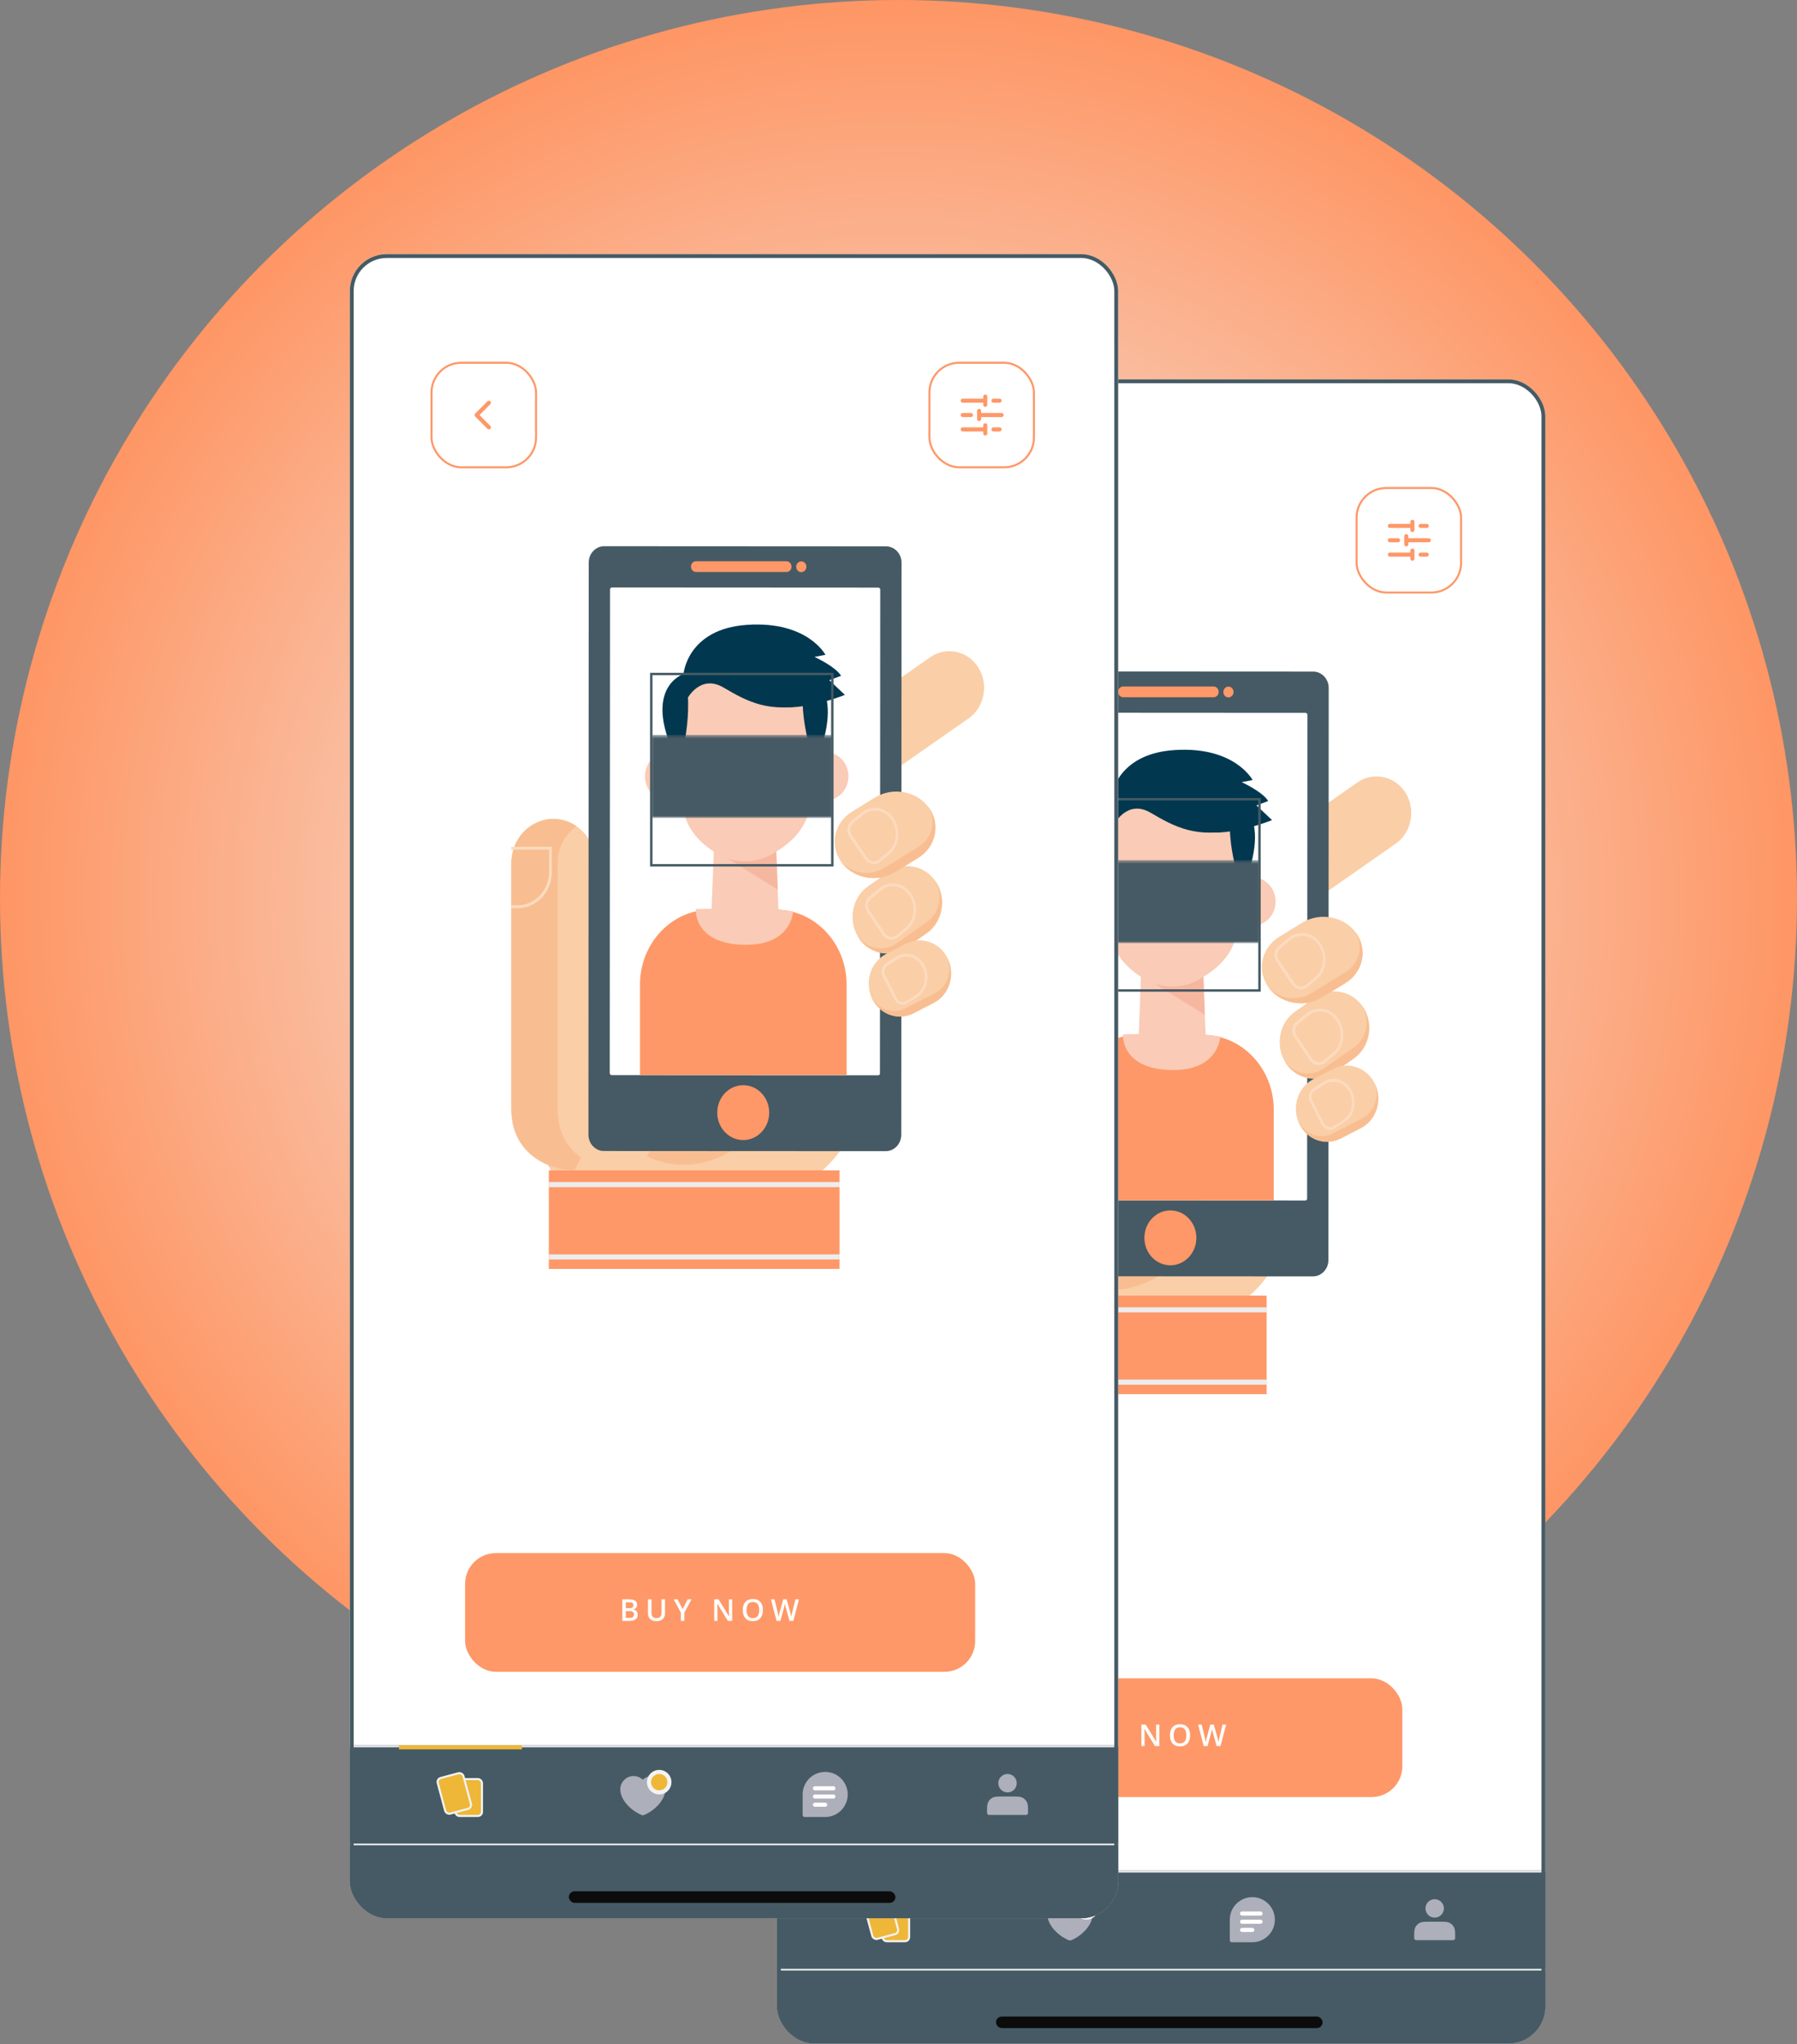 <svg width="488" height="555" viewBox="0 0 488 555" fill="none" xmlns="http://www.w3.org/2000/svg">
<rect x="0" y="0" width="488" height="555" fill="#808080" stroke="none"/>
<circle cx="244" cy="244" r="244" fill="url(#paint0_radial_6_1478)"/>
<g clip-path="url(#clip0_6_1478)">
<rect x="211" y="103" width="208.654" height="451.803" rx="10.017" fill="white"/>
<path d="M211 507.849H419.653V534.556H211V507.849Z" fill="#455A64"/>
<rect x="211" y="507.849" width="208.653" height="0.556" fill="#E8E6EA"/>
<path d="M389.607 520.09C390.682 520.09 391.554 519.218 391.554 518.142C391.554 517.067 390.682 516.195 389.607 516.195C388.531 516.195 387.659 517.067 387.659 518.142C387.659 519.218 388.531 520.09 389.607 520.09Z" fill="#ADAFBB" stroke="#ADAFBB" stroke-width="1.113" stroke-linecap="round" stroke-linejoin="round"/>
<path d="M384.599 525.876V526.21H394.614V525.876C394.614 524.63 394.614 524.006 394.372 523.53C394.159 523.112 393.818 522.771 393.399 522.558C392.923 522.315 392.3 522.315 391.053 522.315H388.16C386.914 522.315 386.29 522.315 385.814 522.558C385.396 522.771 385.055 523.112 384.842 523.53C384.599 524.006 384.599 524.63 384.599 525.876Z" fill="#ADAFBB" stroke="#ADAFBB" stroke-width="1.113" stroke-linecap="round" stroke-linejoin="round"/>
<path d="M345.651 521.203C345.651 524.275 343.16 526.767 340.087 526.767C338.425 526.767 334.522 526.767 334.522 526.767C334.522 526.767 334.522 522.614 334.522 521.203C334.522 518.13 337.014 515.638 340.087 515.638C343.16 515.638 345.651 518.13 345.651 521.203Z" fill="#ADAFBB" stroke="#ADAFBB" stroke-width="1.113" stroke-linecap="round" stroke-linejoin="round"/>
<path d="M337.305 519.533H342.312H337.305Z" fill="#C4C4C4"/>
<path d="M337.305 519.533H342.312" stroke="white" stroke-width="1.113" stroke-linecap="round" stroke-linejoin="round"/>
<path d="M337.305 521.759H342.312H337.305Z" fill="#C4C4C4"/>
<path d="M337.305 521.759H342.312" stroke="white" stroke-width="1.113" stroke-linecap="round" stroke-linejoin="round"/>
<path d="M337.305 523.984H340.087H337.305Z" fill="#C4C4C4"/>
<path d="M337.305 523.984H340.087" stroke="white" stroke-width="1.113" stroke-linecap="round" stroke-linejoin="round"/>
<path d="M288.062 516.751C286.372 516.751 285.002 518.121 285.002 519.811C285.002 522.872 288.619 525.654 290.566 526.301C292.514 525.654 296.13 522.872 296.13 519.811C296.13 518.121 294.76 516.751 293.07 516.751C292.035 516.751 291.12 517.265 290.566 518.051C290.012 517.265 289.097 516.751 288.062 516.751Z" fill="#ADAFBB" stroke="#ADAFBB" stroke-width="1.113" stroke-linecap="round" stroke-linejoin="round"/>
<circle cx="295.018" cy="517.864" r="2.782" fill="#EEB738" stroke="#F3F3F3" stroke-width="1.113"/>
<g clip-path="url(#clip1_6_1478)">
<rect x="239.654" y="517.028" width="7.233" height="10.015" rx="1.113" fill="#EEB738" stroke="#F3F3F3" stroke-width="0.556"/>
<rect x="234.587" y="517.023" width="7.233" height="10.015" rx="1.113" transform="rotate(-15 234.587 517.023)" fill="#EEB738" stroke="#F3F3F3" stroke-width="0.556"/>
</g>
<rect x="224.354" y="507.849" width="33.385" height="1.113" fill="#EEB738"/>
<rect x="211" y="534.978" width="208.685" height="19.825" fill="#455A64"/>
<rect x="368.399" y="132.494" width="28.377" height="28.377" rx="8.068" fill="white" stroke="#FE9868" stroke-width="0.556"/>
<path fill-rule="evenodd" clip-rule="evenodd" d="M383.561 141.118C383.868 141.118 384.118 141.367 384.118 141.675V143.9C384.118 144.207 383.868 144.457 383.561 144.457C383.254 144.457 383.005 144.207 383.005 143.9V143.344H377.441C377.133 143.344 376.884 143.095 376.884 142.787C376.884 142.48 377.133 142.231 377.441 142.231H383.005V141.675C383.005 141.367 383.254 141.118 383.561 141.118ZM385.23 142.787C385.23 142.48 385.48 142.231 385.787 142.231H387.456C387.763 142.231 388.012 142.48 388.012 142.787C388.012 143.095 387.763 143.344 387.456 143.344H385.787C385.48 143.344 385.23 143.095 385.23 142.787ZM381.892 145.013C382.199 145.013 382.448 145.262 382.448 145.569V146.126H388.012C388.32 146.126 388.569 146.375 388.569 146.682C388.569 146.99 388.32 147.239 388.012 147.239H382.448V147.795C382.448 148.102 382.199 148.351 381.892 148.351C381.585 148.351 381.336 148.102 381.336 147.795V145.569C381.336 145.262 381.585 145.013 381.892 145.013ZM376.884 146.682C376.884 146.375 377.133 146.126 377.441 146.126H379.666C379.974 146.126 380.223 146.375 380.223 146.682C380.223 146.99 379.974 147.239 379.666 147.239H377.441C377.133 147.239 376.884 146.99 376.884 146.682ZM383.561 148.908C383.868 148.908 384.118 149.157 384.118 149.464V151.69C384.118 151.997 383.868 152.246 383.561 152.246C383.254 152.246 383.005 151.997 383.005 151.69V151.134H377.441C377.133 151.134 376.884 150.884 376.884 150.577C376.884 150.27 377.133 150.021 377.441 150.021H383.005V149.464C383.005 149.157 383.254 148.908 383.561 148.908ZM385.23 150.577C385.23 150.27 385.48 150.021 385.787 150.021H387.456C387.763 150.021 388.012 150.27 388.012 150.577C388.012 150.884 387.763 151.134 387.456 151.134H385.787C385.48 151.134 385.23 150.884 385.23 150.577Z" fill="#FE9868"/>
<rect x="233.191" y="132.494" width="28.377" height="28.377" rx="8.068" fill="white" stroke="#FE9868" stroke-width="0.556"/>
<path fill-rule="evenodd" clip-rule="evenodd" d="M249.164 150.414C248.947 150.631 248.594 150.631 248.377 150.414L245.039 147.076C244.821 146.858 244.821 146.506 245.039 146.289L248.377 142.95C248.594 142.733 248.947 142.733 249.164 142.95C249.381 143.168 249.381 143.52 249.164 143.737L246.219 146.682L249.164 149.627C249.381 149.845 249.381 150.197 249.164 150.414Z" fill="#FE9868"/>
<path d="M379.028 229.053L361.482 241.312C357.163 244.325 351.264 243.063 348.41 238.502C345.557 233.94 346.752 227.709 351.071 224.695L368.616 212.437C372.935 209.423 378.835 210.686 381.688 215.247C384.542 219.808 383.346 226.039 379.028 229.053Z" fill="#FACEA7"/>
<path d="M351.15 311.035C355.045 351.761 330.635 361.372 308.424 362.065C274.953 363.124 254.4 298.98 263.192 289.735C265.159 287.658 268.36 288.554 276.573 284.481C282.936 281.305 286.984 277.802 288.681 276.418C295.352 271.042 321.882 253.285 337.499 261.186C351.536 268.272 349.53 294.256 351.15 311.035Z" fill="#FACEA7"/>
<path d="M338.809 306.596C335.686 325.982 321.302 349.643 302.33 350.254C273.757 351.15 256.211 296.252 263.692 288.391C265.35 286.64 268.088 287.414 275.106 283.871C280.543 281.142 283.975 278.169 285.479 276.988C291.186 272.386 313.821 257.195 327.164 263.956C339.156 269.983 341.123 292.383 338.809 306.596Z" fill="#F8BE91"/>
<path d="M271.984 351.761C265.699 351.761 254.863 347.77 254.863 335.063V268.272C254.863 261.715 259.992 256.34 266.277 256.34C272.562 256.34 277.691 261.715 277.691 268.272V335.063C277.691 341.62 271.984 351.761 271.984 351.761Z" fill="#FACEA7"/>
<path d="M277.689 358.807C286.697 358.807 294 349.015 294 336.937C294 324.858 286.697 315.067 277.689 315.067C268.68 315.067 261.377 324.858 261.377 336.937C261.377 349.015 268.68 358.807 277.689 358.807Z" fill="#FACEA7"/>
<path d="M343.976 351.761H265.041V378.518H343.976V351.761Z" fill="#FE9868"/>
<path d="M343.976 374.568H265.041V375.952H343.976V374.568Z" fill="#ECECEC"/>
<path d="M267.434 335.063V268.272C267.434 264.118 269.478 260.494 272.562 258.335C270.75 257.073 268.591 256.34 266.277 256.34C259.992 256.34 254.863 261.715 254.863 268.272V335.063C254.863 347.77 265.699 351.761 271.984 351.761C271.984 351.761 272.755 350.376 273.758 348.258C270.21 345.693 267.434 341.498 267.434 335.063Z" fill="#F8BE91"/>
<path d="M343.976 354.938H265.041V356.323H343.976V354.938Z" fill="#ECECEC"/>
<path d="M256.559 280.572H254.824V279.798H256.559C261.264 279.798 265.12 275.725 265.12 270.757V264.689H254.824V263.915H265.852V270.798C265.891 276.173 261.688 280.572 256.559 280.572Z" fill="#FCDBBF"/>
<path d="M356.546 346.547L280.002 346.507C277.689 346.507 275.799 344.511 275.799 342.067L275.876 186.738C275.876 184.294 277.766 182.299 280.08 182.299L356.623 182.34C358.937 182.34 360.826 184.335 360.826 186.779L360.749 342.108C360.749 344.552 358.86 346.547 356.546 346.547Z" fill="#455A64"/>
<path d="M354.464 325.941L282.085 325.9C281.816 325.9 281.584 325.656 281.584 325.371L281.661 194.029C281.661 193.744 281.893 193.5 282.163 193.5L354.542 193.54C354.812 193.54 355.043 193.785 355.043 194.07L354.966 325.411C355.004 325.697 354.773 325.941 354.464 325.941Z" fill="white"/>
<path d="M329.555 189.304H305.031C304.259 189.304 303.643 188.652 303.643 187.838C303.643 187.023 304.259 186.372 305.031 186.372H329.555C330.327 186.372 330.944 187.023 330.944 187.838C330.982 188.652 330.327 189.345 329.555 189.304Z" fill="#FE9868"/>
<path d="M333.604 189.345C332.833 189.345 332.216 188.693 332.216 187.879C332.216 187.064 332.833 186.413 333.604 186.413C334.375 186.413 334.992 187.064 334.992 187.879C334.992 188.653 334.375 189.345 333.604 189.345Z" fill="#FE9868"/>
<path d="M367.614 287.414L362.139 291.242C357.82 294.256 351.92 292.993 349.067 288.432C346.213 283.871 347.408 277.639 351.727 274.626L357.203 270.797C361.522 267.784 367.422 269.046 370.275 273.608C373.129 278.21 371.933 284.4 367.614 287.414Z" fill="#FACEA7"/>
<path d="M370.275 273.607C370.198 273.485 370.121 273.404 370.044 273.281C372.165 277.028 371.123 281.956 367.653 284.4L359.478 290.101C356.008 292.545 351.303 291.608 348.835 288.106C348.912 288.228 348.951 288.35 349.028 288.432C351.882 292.993 357.781 294.255 362.1 291.242L367.576 287.413C371.933 284.4 373.129 278.209 370.275 273.607Z" fill="#F8BE91"/>
<path d="M358.09 289.165C357.936 289.165 357.82 289.165 357.666 289.124C356.895 289.002 356.201 288.554 355.738 287.902L351.458 281.59C350.571 280.287 350.802 278.454 351.998 277.436L354.736 275.155C356.008 274.096 357.589 273.648 359.209 273.893C360.905 274.137 362.448 275.155 363.489 276.703C365.61 279.798 365.108 284.156 362.409 286.395L359.826 288.554C359.363 288.92 358.746 289.165 358.09 289.165ZM356.355 287.454C356.702 287.943 357.203 288.269 357.782 288.391C358.36 288.472 358.939 288.31 359.401 287.943L361.985 285.785C364.376 283.789 364.8 279.92 362.949 277.151C362.024 275.766 360.674 274.87 359.17 274.666C357.782 274.463 356.355 274.87 355.275 275.766L352.538 278.047C351.651 278.78 351.458 280.164 352.113 281.142L356.355 287.454Z" fill="#FCDBBF"/>
<path d="M369.504 306.351L364.144 309.121C359.941 311.279 354.812 309.447 352.768 305.007C350.725 300.568 352.46 295.152 356.663 292.993L362.023 290.224C366.226 288.065 371.355 289.898 373.399 294.337C375.481 298.776 373.746 304.193 369.504 306.351Z" fill="#FACEA7"/>
<path d="M373.437 294.337C373.398 294.215 373.321 294.134 373.283 294.011C374.748 297.636 373.283 301.912 369.889 303.664L361.946 307.736C358.552 309.487 354.465 308.062 352.652 304.6C352.691 304.722 352.73 304.804 352.768 304.926C354.812 309.365 359.94 311.239 364.144 309.039L369.504 306.27C373.745 304.193 375.481 298.776 373.437 294.337Z" fill="#F8BE91"/>
<path d="M361.175 306.799C360.943 306.799 360.712 306.759 360.481 306.677C359.787 306.474 359.208 305.985 358.861 305.293L355.738 299.102C355.082 297.799 355.506 296.17 356.702 295.396L359.401 293.686C360.673 292.871 362.139 292.668 363.566 293.115C365.069 293.563 366.342 294.663 367.113 296.17C368.656 299.224 367.73 303.093 365.031 304.763L362.486 306.351C362.1 306.677 361.638 306.799 361.175 306.799ZM362.139 293.726C361.329 293.726 360.519 293.971 359.787 294.419L357.087 296.129C356.2 296.659 355.892 297.84 356.393 298.776L359.517 304.967C359.748 305.456 360.172 305.822 360.673 305.944C361.175 306.107 361.715 306.026 362.139 305.741L364.684 304.152C367.036 302.686 367.846 299.265 366.496 296.577C365.802 295.233 364.722 294.297 363.411 293.889C362.949 293.767 362.524 293.726 362.139 293.726Z" fill="#FCDBBF"/>
<path d="M345.905 325.9H289.799V301.301C289.799 290.102 298.398 280.979 309.041 280.979H326.663C337.267 280.979 345.905 290.061 345.905 301.301V325.9Z" fill="#FE9868"/>
<path d="M365.301 266.969L359.132 270.757C354.273 273.77 347.64 272.508 344.44 267.987C341.201 263.467 342.55 257.317 347.409 254.344L353.579 250.556C358.438 247.543 365.07 248.805 368.271 253.326C371.51 257.846 370.16 263.996 365.301 266.969Z" fill="#FACEA7"/>
<path d="M368.269 253.326C368.192 253.204 368.115 253.122 367.999 253C370.39 256.706 369.233 261.593 365.3 263.996L356.122 269.657C352.189 272.06 346.906 271.164 344.168 267.662C344.246 267.784 344.323 267.906 344.4 267.987C347.639 272.508 354.233 273.771 359.091 270.757L365.261 266.969C370.158 263.996 371.508 257.847 368.269 253.326Z" fill="#F8BE91"/>
<path d="M353.269 268.639C353.115 268.639 352.999 268.639 352.845 268.598C352.074 268.476 351.38 268.028 350.917 267.377L346.637 261.064C345.75 259.761 345.981 257.928 347.177 256.91L349.915 254.629C351.187 253.571 352.768 253.123 354.388 253.367C356.084 253.611 357.627 254.629 358.668 256.177C360.75 259.272 360.287 263.63 357.588 265.87L355.005 268.028C354.542 268.436 353.925 268.639 353.269 268.639ZM351.534 266.929C351.881 267.417 352.382 267.743 352.961 267.865C353.539 267.947 354.118 267.784 354.58 267.417L357.164 265.259C359.555 263.263 359.979 259.394 358.128 256.625C357.203 255.24 355.853 254.344 354.31 254.141C352.922 253.937 351.534 254.344 350.416 255.24L347.678 257.521C346.791 258.254 346.598 259.639 347.254 260.616L351.534 266.929Z" fill="#FCDBBF"/>
<path d="M317.832 343.534C321.729 343.534 324.889 340.198 324.889 336.082C324.889 331.965 321.729 328.629 317.832 328.629C313.935 328.629 310.775 331.965 310.775 336.082C310.775 340.198 313.935 343.534 317.832 343.534Z" fill="#FE9868"/>
<path d="M327.472 282.852L326.623 260.616L310.042 260.127L309.039 286.192C308.924 289.043 311.276 288.513 313.975 288.391L323.114 287.902C325.659 287.74 327.587 285.5 327.472 282.852Z" fill="#FACBB6"/>
<path d="M310.66 265.259L327.203 275.522L326.624 260.616L310.66 265.259Z" fill="#F6B7A0"/>
<path d="M346.407 244.773C346.407 248.398 343.631 251.33 340.199 251.33C336.767 251.33 333.99 248.398 333.99 244.773C333.99 241.149 336.767 238.217 340.199 238.217C343.631 238.217 346.407 241.149 346.407 244.773Z" fill="#FACBB6"/>
<path d="M297.356 251.331C300.785 251.331 303.564 248.395 303.564 244.774C303.564 241.152 300.785 238.217 297.356 238.217C293.927 238.217 291.148 241.152 291.148 244.774C291.148 248.395 293.927 251.331 297.356 251.331Z" fill="#FACBB6"/>
<path d="M338.076 233.045C338.076 241.394 336.92 248.602 335.801 253.734C334.683 258.743 331.521 262.245 327.086 265.056L326.277 265.544C321.534 268.558 315.518 268.639 310.698 265.748C305.878 262.856 302.523 259.028 301.482 253.652C299.593 243.878 299.4 233.045 299.4 233.045C299.4 233.045 297.587 211.949 318.449 212.356C339.31 212.804 338.076 233.045 338.076 233.045Z" fill="#FACBB6"/>
<path d="M300.519 241.638C300.519 241.638 304.915 226.651 301.714 216.958C301.753 216.958 289.452 220.664 300.519 241.638Z" fill="#01384F"/>
<path d="M337.306 241.638C337.306 241.638 331.753 226.651 334.954 216.958C334.915 216.958 346.406 219.931 337.306 241.638Z" fill="#01384F"/>
<path d="M302.639 223.678C302.639 223.678 306.148 216.958 312.472 220.664C318.796 224.37 325.042 227.913 336.341 224.981L334.837 216.917C334.837 216.917 319.143 199.283 301.636 216.917L302.639 223.678Z" fill="#01384F"/>
<path d="M301.636 216.917C301.636 216.917 302.639 204.699 318.988 203.64C335.338 202.581 340.158 211.785 340.158 211.785L337.189 212.356C337.189 212.356 342.896 214.962 344.4 217.487L341.199 218.668L345.441 222.659C345.441 222.659 332.099 228.117 324.734 225.184L318.603 215.41L301.636 216.917Z" fill="#01384F"/>
<path d="M311.855 280.694L304.953 280.817C304.953 280.817 304.22 290.061 317.678 290.509C331.136 290.957 331.367 281.387 331.367 281.387L324.079 280.694H311.855Z" fill="#FACBB6"/>
<path d="M342.357 269.25H292.536V216.673H342.357V269.25ZM293.192 268.599H341.701V217.324H293.192V268.599Z" fill="#455A64"/>
<mask id="mask0_6_1478" style="mask-type:alpha" maskUnits="userSpaceOnUse" x="292" y="233" width="51" height="24">
<path d="M342.165 233.533H292.768V256.055H342.165V233.533Z" fill="url(#paint1_linear_6_1478)"/>
</mask>
<g mask="url(#mask0_6_1478)">
<path d="M342.163 233.533H292.767V256.055H342.163V233.533Z" fill="#455A64"/>
</g>
<rect x="242.303" y="455.677" width="138.519" height="32.225" rx="8.347" fill="#FE9868"/>
<rect x="270.476" y="547.499" width="88.691" height="3.13" rx="1.565" fill="#0C0C0C"/>
<path d="M284.988 468.231H286.725C287.478 468.231 288.046 468.341 288.43 468.559C288.813 468.777 289.004 469.154 289.004 469.689C289.004 469.912 288.965 470.115 288.885 470.296C288.807 470.474 288.694 470.622 288.545 470.739C288.396 470.853 288.213 470.93 287.994 470.97V471.01C288.221 471.05 288.422 471.121 288.597 471.222C288.776 471.323 288.915 471.468 289.016 471.657C289.12 471.846 289.172 472.091 289.172 472.392C289.172 472.748 289.087 473.052 288.917 473.302C288.749 473.552 288.508 473.742 288.194 473.873C287.883 474.003 287.513 474.068 287.084 474.068H284.988V468.231ZM285.946 470.639H286.864C287.298 470.639 287.599 470.568 287.767 470.427C287.934 470.286 288.018 470.08 288.018 469.808C288.018 469.532 287.918 469.332 287.719 469.21C287.522 469.087 287.208 469.026 286.777 469.026H285.946V470.639ZM285.946 471.413V473.266H286.956C287.403 473.266 287.718 473.179 287.899 473.006C288.08 472.833 288.17 472.599 288.17 472.304C288.17 472.123 288.129 471.966 288.046 471.833C287.966 471.7 287.835 471.597 287.651 471.525C287.467 471.451 287.22 471.413 286.908 471.413H285.946ZM296.596 468.231V472.008C296.596 472.415 296.51 472.78 296.337 473.102C296.167 473.424 295.908 473.68 295.562 473.869C295.216 474.055 294.781 474.148 294.257 474.148C293.509 474.148 292.939 473.953 292.548 473.561C292.16 473.167 291.965 472.644 291.965 471.992V468.231H292.923V471.908C292.923 472.396 293.038 472.755 293.267 472.986C293.496 473.218 293.838 473.334 294.293 473.334C294.607 473.334 294.862 473.279 295.059 473.17C295.259 473.058 295.405 472.896 295.499 472.683C295.594 472.467 295.642 472.208 295.642 471.904V468.231H296.596ZM301.378 470.894L302.763 468.231H303.797L301.857 471.801V474.068H300.903V471.837L298.958 468.231H300L301.378 470.894ZM314.829 474.068H313.651L310.793 469.409H310.757C310.767 469.566 310.777 469.733 310.785 469.908C310.795 470.084 310.803 470.265 310.809 470.451C310.817 470.638 310.823 470.827 310.829 471.018V474.068H309.958V468.231H311.128L313.983 472.859H314.011C314.005 472.723 313.999 472.567 313.991 472.392C313.983 472.216 313.975 472.035 313.967 471.849C313.961 471.66 313.957 471.477 313.955 471.302V468.231H314.829V474.068ZM323.18 471.142C323.18 471.592 323.122 472.002 323.008 472.372C322.896 472.739 322.727 473.056 322.501 473.322C322.275 473.585 321.991 473.789 321.65 473.933C321.31 474.076 320.911 474.148 320.453 474.148C319.987 474.148 319.582 474.076 319.239 473.933C318.898 473.789 318.615 473.584 318.389 473.318C318.165 473.052 317.997 472.734 317.886 472.364C317.774 471.994 317.718 471.584 317.718 471.134C317.718 470.532 317.816 470.008 318.013 469.561C318.213 469.111 318.515 468.762 318.92 468.515C319.327 468.265 319.841 468.14 320.461 468.14C321.068 468.14 321.572 468.263 321.974 468.511C322.376 468.758 322.677 469.107 322.876 469.557C323.078 470.004 323.18 470.532 323.18 471.142ZM318.724 471.142C318.724 471.592 318.785 471.982 318.908 472.312C319.03 472.639 319.218 472.892 319.471 473.07C319.726 473.246 320.053 473.334 320.453 473.334C320.855 473.334 321.182 473.246 321.435 473.07C321.688 472.892 321.874 472.639 321.994 472.312C322.114 471.982 322.173 471.592 322.173 471.142C322.173 470.458 322.036 469.923 321.762 469.537C321.491 469.148 321.057 468.954 320.461 468.954C320.061 468.954 319.733 469.042 319.475 469.218C319.219 469.393 319.03 469.645 318.908 469.972C318.785 470.297 318.724 470.687 318.724 471.142ZM332.971 468.231L331.446 474.068H330.4L329.426 470.571C329.402 470.486 329.376 470.385 329.346 470.268C329.317 470.15 329.288 470.031 329.258 469.908C329.232 469.786 329.208 469.674 329.187 469.573C329.168 469.469 329.155 469.389 329.147 469.333C329.141 469.389 329.129 469.468 329.111 469.569C329.092 469.67 329.069 469.782 329.043 469.904C329.019 470.024 328.992 470.144 328.963 470.264C328.934 470.381 328.907 470.484 328.883 470.575L327.925 474.068H326.883L325.362 468.231H326.324L327.166 471.653C327.193 471.762 327.22 471.881 327.246 472.008C327.276 472.133 327.302 472.26 327.326 472.388C327.353 472.515 327.377 472.64 327.398 472.763C327.419 472.883 327.437 472.992 327.45 473.09C327.463 472.989 327.48 472.877 327.502 472.755C327.523 472.63 327.546 472.503 327.57 472.376C327.596 472.245 327.623 472.12 327.649 472C327.679 471.881 327.708 471.773 327.737 471.677L328.687 468.231H329.622L330.592 471.689C330.621 471.787 330.649 471.898 330.676 472.02C330.705 472.143 330.733 472.268 330.76 472.396C330.786 472.523 330.81 472.647 330.831 472.767C330.853 472.887 330.87 472.994 330.883 473.09C330.902 472.96 330.926 472.811 330.955 472.643C330.984 472.475 331.018 472.305 331.055 472.132C331.092 471.959 331.13 471.799 331.167 471.653L332.005 468.231H332.971Z" fill="white"/>
</g>
<rect x="211.522" y="103.522" width="207.61" height="450.76" rx="9.495" stroke="#455A64" stroke-width="1.043"/>
<g clip-path="url(#clip2_6_1478)">
<rect x="95" y="69" width="208.654" height="451.803" rx="10.017" fill="white"/>
<path d="M95 473.849H303.653V500.556H95V473.849Z" fill="#455A64"/>
<rect x="95" y="473.849" width="208.653" height="0.556" fill="#E8E6EA"/>
<path d="M273.607 486.09C274.682 486.09 275.554 485.218 275.554 484.142C275.554 483.067 274.682 482.195 273.607 482.195C272.531 482.195 271.659 483.067 271.659 484.142C271.659 485.218 272.531 486.09 273.607 486.09Z" fill="#ADAFBB" stroke="#ADAFBB" stroke-width="1.113" stroke-linecap="round" stroke-linejoin="round"/>
<path d="M268.599 491.876V492.21H278.615V491.876C278.615 490.63 278.615 490.006 278.372 489.53C278.159 489.112 277.818 488.771 277.399 488.558C276.923 488.315 276.3 488.315 275.054 488.315H272.16C270.914 488.315 270.29 488.315 269.814 488.558C269.396 488.771 269.055 489.112 268.842 489.53C268.599 490.006 268.599 490.63 268.599 491.876Z" fill="#ADAFBB" stroke="#ADAFBB" stroke-width="1.113" stroke-linecap="round" stroke-linejoin="round"/>
<path d="M229.651 487.203C229.651 490.275 227.16 492.767 224.087 492.767C222.425 492.767 218.522 492.767 218.522 492.767C218.522 492.767 218.522 488.614 218.522 487.203C218.522 484.13 221.014 481.638 224.087 481.638C227.16 481.638 229.651 484.13 229.651 487.203Z" fill="#ADAFBB" stroke="#ADAFBB" stroke-width="1.113" stroke-linecap="round" stroke-linejoin="round"/>
<path d="M221.305 485.533H226.312H221.305Z" fill="#C4C4C4"/>
<path d="M221.305 485.533H226.312" stroke="white" stroke-width="1.113" stroke-linecap="round" stroke-linejoin="round"/>
<path d="M221.305 487.759H226.312H221.305Z" fill="#C4C4C4"/>
<path d="M221.305 487.759H226.312" stroke="white" stroke-width="1.113" stroke-linecap="round" stroke-linejoin="round"/>
<path d="M221.305 489.984H224.087H221.305Z" fill="#C4C4C4"/>
<path d="M221.305 489.984H224.087" stroke="white" stroke-width="1.113" stroke-linecap="round" stroke-linejoin="round"/>
<path d="M172.062 482.751C170.372 482.751 169.002 484.121 169.002 485.811C169.002 488.872 172.619 491.654 174.566 492.301C176.514 491.654 180.13 488.872 180.13 485.811C180.13 484.121 178.76 482.751 177.07 482.751C176.035 482.751 175.12 483.265 174.566 484.051C174.012 483.265 173.097 482.751 172.062 482.751Z" fill="#ADAFBB" stroke="#ADAFBB" stroke-width="1.113" stroke-linecap="round" stroke-linejoin="round"/>
<circle cx="179.018" cy="483.864" r="2.782" fill="#EEB738" stroke="#F3F3F3" stroke-width="1.113"/>
<g clip-path="url(#clip3_6_1478)">
<rect x="123.654" y="483.028" width="7.233" height="10.015" rx="1.113" fill="#EEB738" stroke="#F3F3F3" stroke-width="0.556"/>
<rect x="118.587" y="483.023" width="7.233" height="10.015" rx="1.113" transform="rotate(-15 118.587 483.023)" fill="#EEB738" stroke="#F3F3F3" stroke-width="0.556"/>
</g>
<rect x="108.354" y="473.849" width="33.385" height="1.113" fill="#EEB738"/>
<rect x="95" y="500.978" width="208.685" height="19.825" fill="#455A64"/>
<rect x="252.399" y="98.494" width="28.377" height="28.377" rx="8.068" fill="white" stroke="#FE9868" stroke-width="0.556"/>
<path fill-rule="evenodd" clip-rule="evenodd" d="M267.561 107.118C267.868 107.118 268.118 107.367 268.118 107.675V109.9C268.118 110.207 267.868 110.457 267.561 110.457C267.254 110.457 267.005 110.207 267.005 109.9V109.344H261.441C261.133 109.344 260.884 109.095 260.884 108.787C260.884 108.48 261.133 108.231 261.441 108.231H267.005V107.675C267.005 107.367 267.254 107.118 267.561 107.118ZM269.23 108.787C269.23 108.48 269.48 108.231 269.787 108.231H271.456C271.763 108.231 272.012 108.48 272.012 108.787C272.012 109.095 271.763 109.344 271.456 109.344H269.787C269.48 109.344 269.23 109.095 269.23 108.787ZM265.892 111.013C266.199 111.013 266.448 111.262 266.448 111.569V112.126H272.012C272.32 112.126 272.569 112.375 272.569 112.682C272.569 112.99 272.32 113.239 272.012 113.239H266.448V113.795C266.448 114.102 266.199 114.351 265.892 114.351C265.585 114.351 265.336 114.102 265.336 113.795V111.569C265.336 111.262 265.585 111.013 265.892 111.013ZM260.884 112.682C260.884 112.375 261.133 112.126 261.441 112.126H263.666C263.974 112.126 264.223 112.375 264.223 112.682C264.223 112.99 263.974 113.239 263.666 113.239H261.441C261.133 113.239 260.884 112.99 260.884 112.682ZM267.561 114.908C267.868 114.908 268.118 115.157 268.118 115.464V117.69C268.118 117.997 267.868 118.246 267.561 118.246C267.254 118.246 267.005 117.997 267.005 117.69V117.134H261.441C261.133 117.134 260.884 116.884 260.884 116.577C260.884 116.27 261.133 116.021 261.441 116.021H267.005V115.464C267.005 115.157 267.254 114.908 267.561 114.908ZM269.23 116.577C269.23 116.27 269.48 116.021 269.787 116.021H271.456C271.763 116.021 272.012 116.27 272.012 116.577C272.012 116.884 271.763 117.134 271.456 117.134H269.787C269.48 117.134 269.23 116.884 269.23 116.577Z" fill="#FE9868"/>
<rect x="117.191" y="98.494" width="28.377" height="28.377" rx="8.068" fill="white" stroke="#FE9868" stroke-width="0.556"/>
<path fill-rule="evenodd" clip-rule="evenodd" d="M133.164 116.414C132.947 116.631 132.594 116.631 132.377 116.414L129.039 113.076C128.821 112.858 128.821 112.506 129.039 112.289L132.377 108.95C132.594 108.733 132.947 108.733 133.164 108.95C133.381 109.168 133.381 109.52 133.164 109.737L130.219 112.682L133.164 115.627C133.381 115.845 133.381 116.197 133.164 116.414Z" fill="#FE9868"/>
<path d="M263.028 195.053L245.482 207.312C241.163 210.325 235.264 209.063 232.41 204.502C229.557 199.94 230.752 193.709 235.071 190.695L252.616 178.437C256.935 175.423 262.835 176.686 265.688 181.247C268.542 185.808 267.346 192.039 263.028 195.053Z" fill="#FACEA7"/>
<path d="M235.15 277.035C239.045 317.761 214.635 327.372 192.424 328.065C158.953 329.124 138.4 264.98 147.192 255.735C149.159 253.658 152.36 254.554 160.573 250.481C166.936 247.305 170.984 243.802 172.681 242.418C179.352 237.042 205.882 219.285 221.499 227.186C235.536 234.272 233.53 260.256 235.15 277.035Z" fill="#FACEA7"/>
<path d="M222.809 272.596C219.686 291.982 205.302 315.643 186.33 316.254C157.757 317.15 140.211 262.252 147.692 254.391C149.35 252.64 152.088 253.414 159.106 249.871C164.543 247.142 167.975 244.169 169.479 242.988C175.186 238.386 197.821 223.195 211.164 229.956C223.156 235.983 225.123 258.383 222.809 272.596Z" fill="#F8BE91"/>
<path d="M155.984 317.761C149.699 317.761 138.863 313.77 138.863 301.063V234.272C138.863 227.715 143.992 222.34 150.277 222.34C156.562 222.34 161.691 227.715 161.691 234.272V301.063C161.691 307.62 155.984 317.761 155.984 317.761Z" fill="#FACEA7"/>
<path d="M161.689 324.807C170.697 324.807 178 315.015 178 302.937C178 290.858 170.697 281.067 161.689 281.067C152.68 281.067 145.377 290.858 145.377 302.937C145.377 315.015 152.68 324.807 161.689 324.807Z" fill="#FACEA7"/>
<path d="M227.976 317.761H149.041V344.518H227.976V317.761Z" fill="#FE9868"/>
<path d="M227.976 340.568H149.041V341.952H227.976V340.568Z" fill="#ECECEC"/>
<path d="M151.434 301.063V234.272C151.434 230.118 153.478 226.494 156.562 224.335C154.75 223.073 152.591 222.34 150.277 222.34C143.992 222.34 138.863 227.715 138.863 234.272V301.063C138.863 313.77 149.699 317.761 155.984 317.761C155.984 317.761 156.755 316.376 157.758 314.258C154.21 311.693 151.434 307.498 151.434 301.063Z" fill="#F8BE91"/>
<path d="M227.976 320.938H149.041V322.323H227.976V320.938Z" fill="#ECECEC"/>
<path d="M140.559 246.572H138.824V245.798H140.559C145.264 245.798 149.12 241.725 149.12 236.757V230.689H138.824V229.915H149.852V236.798C149.891 242.173 145.688 246.572 140.559 246.572Z" fill="#FCDBBF"/>
<path d="M240.546 312.547L164.002 312.507C161.689 312.507 159.799 310.511 159.799 308.067L159.876 152.738C159.876 150.294 161.766 148.299 164.08 148.299L240.623 148.34C242.937 148.34 244.826 150.335 244.826 152.779L244.749 308.108C244.749 310.552 242.86 312.547 240.546 312.547Z" fill="#455A64"/>
<path d="M238.464 291.941L166.085 291.9C165.816 291.9 165.584 291.656 165.584 291.371L165.661 160.029C165.661 159.744 165.893 159.5 166.163 159.5L238.542 159.54C238.812 159.54 239.043 159.785 239.043 160.07L238.966 291.411C239.004 291.697 238.773 291.941 238.464 291.941Z" fill="white"/>
<path d="M213.555 155.304H189.031C188.259 155.304 187.643 154.652 187.643 153.838C187.643 153.023 188.259 152.372 189.031 152.372H213.555C214.327 152.372 214.944 153.023 214.944 153.838C214.982 154.652 214.327 155.345 213.555 155.304Z" fill="#FE9868"/>
<path d="M217.604 155.345C216.833 155.345 216.216 154.693 216.216 153.879C216.216 153.064 216.833 152.413 217.604 152.413C218.375 152.413 218.992 153.064 218.992 153.879C218.992 154.653 218.375 155.345 217.604 155.345Z" fill="#FE9868"/>
<path d="M251.614 253.414L246.139 257.242C241.82 260.256 235.92 258.993 233.067 254.432C230.213 249.871 231.408 243.639 235.727 240.626L241.203 236.797C245.522 233.784 251.422 235.046 254.275 239.608C257.129 244.21 255.933 250.4 251.614 253.414Z" fill="#FACEA7"/>
<path d="M254.275 239.607C254.198 239.485 254.121 239.404 254.044 239.281C256.165 243.028 255.123 247.956 251.653 250.4L243.478 256.101C240.008 258.545 235.303 257.608 232.835 254.106C232.912 254.228 232.951 254.35 233.028 254.432C235.882 258.993 241.781 260.255 246.1 257.242L251.576 253.413C255.933 250.4 257.129 244.209 254.275 239.607Z" fill="#F8BE91"/>
<path d="M242.09 255.165C241.936 255.165 241.82 255.165 241.666 255.124C240.895 255.002 240.201 254.554 239.738 253.902L235.458 247.59C234.571 246.287 234.802 244.454 235.998 243.436L238.736 241.155C240.008 240.096 241.589 239.648 243.209 239.893C244.905 240.137 246.448 241.155 247.489 242.703C249.61 245.798 249.108 250.156 246.409 252.395L243.826 254.554C243.363 254.92 242.746 255.165 242.09 255.165ZM240.355 253.454C240.702 253.943 241.203 254.269 241.782 254.391C242.36 254.472 242.939 254.31 243.401 253.943L245.985 251.785C248.376 249.789 248.8 245.92 246.949 243.151C246.024 241.766 244.674 240.87 243.17 240.666C241.782 240.463 240.355 240.87 239.275 241.766L236.538 244.047C235.651 244.78 235.458 246.164 236.113 247.142L240.355 253.454Z" fill="#FCDBBF"/>
<path d="M253.504 272.351L248.144 275.121C243.941 277.279 238.812 275.447 236.768 271.007C234.725 266.568 236.46 261.152 240.663 258.993L246.023 256.224C250.226 254.065 255.355 255.898 257.399 260.337C259.481 264.776 257.746 270.193 253.504 272.351Z" fill="#FACEA7"/>
<path d="M257.437 260.337C257.398 260.215 257.321 260.134 257.283 260.011C258.748 263.636 257.283 267.912 253.889 269.664L245.946 273.736C242.552 275.487 238.465 274.062 236.652 270.6C236.691 270.722 236.73 270.804 236.768 270.926C238.812 275.365 243.94 277.239 248.144 275.039L253.504 272.27C257.745 270.193 259.481 264.776 257.437 260.337Z" fill="#F8BE91"/>
<path d="M245.175 272.799C244.943 272.799 244.712 272.759 244.481 272.677C243.787 272.474 243.208 271.985 242.861 271.293L239.738 265.102C239.082 263.799 239.506 262.17 240.702 261.396L243.401 259.686C244.674 258.871 246.139 258.668 247.566 259.115C249.069 259.563 250.342 260.663 251.113 262.17C252.656 265.224 251.73 269.093 249.031 270.763L246.486 272.351C246.1 272.677 245.638 272.799 245.175 272.799ZM246.139 259.726C245.329 259.726 244.519 259.971 243.787 260.419L241.087 262.129C240.2 262.659 239.892 263.84 240.393 264.776L243.517 270.967C243.748 271.456 244.172 271.822 244.674 271.944C245.175 272.107 245.715 272.026 246.139 271.741L248.684 270.152C251.036 268.686 251.846 265.265 250.496 262.577C249.802 261.233 248.722 260.297 247.411 259.889C246.949 259.767 246.524 259.726 246.139 259.726Z" fill="#FCDBBF"/>
<path d="M229.905 291.9H173.799V267.301C173.799 256.102 182.398 246.979 193.041 246.979H210.663C221.267 246.979 229.905 256.061 229.905 267.301V291.9Z" fill="#FE9868"/>
<path d="M249.301 232.969L243.132 236.757C238.273 239.77 231.64 238.508 228.44 233.987C225.201 229.467 226.55 223.317 231.409 220.344L237.579 216.556C242.438 213.543 249.07 214.805 252.271 219.326C255.51 223.846 254.16 229.996 249.301 232.969Z" fill="#FACEA7"/>
<path d="M252.269 219.326C252.192 219.204 252.115 219.122 251.999 219C254.39 222.706 253.233 227.593 249.3 229.996L240.122 235.657C236.189 238.06 230.906 237.164 228.168 233.662C228.246 233.784 228.323 233.906 228.4 233.987C231.639 238.508 238.233 239.771 243.091 236.757L249.261 232.969C254.158 229.996 255.508 223.847 252.269 219.326Z" fill="#F8BE91"/>
<path d="M237.269 234.639C237.115 234.639 236.999 234.639 236.845 234.598C236.074 234.476 235.38 234.028 234.917 233.377L230.637 227.064C229.75 225.761 229.981 223.928 231.177 222.91L233.915 220.629C235.187 219.571 236.768 219.123 238.388 219.367C240.084 219.611 241.627 220.629 242.668 222.177C244.75 225.272 244.287 229.63 241.588 231.87L239.005 234.028C238.542 234.436 237.925 234.639 237.269 234.639ZM235.534 232.929C235.881 233.417 236.382 233.743 236.961 233.865C237.539 233.947 238.118 233.784 238.58 233.417L241.164 231.259C243.555 229.263 243.979 225.394 242.128 222.625C241.203 221.24 239.853 220.344 238.31 220.141C236.922 219.937 235.534 220.344 234.416 221.24L231.678 223.521C230.791 224.254 230.598 225.639 231.254 226.616L235.534 232.929Z" fill="#FCDBBF"/>
<path d="M201.832 309.534C205.729 309.534 208.889 306.198 208.889 302.082C208.889 297.965 205.729 294.629 201.832 294.629C197.935 294.629 194.775 297.965 194.775 302.082C194.775 306.198 197.935 309.534 201.832 309.534Z" fill="#FE9868"/>
<path d="M211.472 248.852L210.623 226.616L194.042 226.127L193.039 252.192C192.924 255.043 195.276 254.513 197.975 254.391L207.114 253.902C209.659 253.74 211.587 251.5 211.472 248.852Z" fill="#FACBB6"/>
<path d="M194.66 231.259L211.203 241.522L210.624 226.616L194.66 231.259Z" fill="#F6B7A0"/>
<path d="M230.407 210.773C230.407 214.398 227.631 217.33 224.199 217.33C220.767 217.33 217.99 214.398 217.99 210.773C217.99 207.149 220.767 204.217 224.199 204.217C227.631 204.217 230.407 207.149 230.407 210.773Z" fill="#FACBB6"/>
<path d="M181.356 217.331C184.785 217.331 187.564 214.395 187.564 210.774C187.564 207.152 184.785 204.217 181.356 204.217C177.927 204.217 175.148 207.152 175.148 210.774C175.148 214.395 177.927 217.331 181.356 217.331Z" fill="#FACBB6"/>
<path d="M222.076 199.045C222.076 207.394 220.92 214.602 219.801 219.734C218.683 224.743 215.521 228.245 211.086 231.056L210.277 231.544C205.534 234.558 199.518 234.639 194.698 231.748C189.878 228.856 186.523 225.028 185.482 219.652C183.593 209.878 183.4 199.045 183.4 199.045C183.4 199.045 181.587 177.949 202.449 178.356C223.31 178.804 222.076 199.045 222.076 199.045Z" fill="#FACBB6"/>
<path d="M184.519 207.638C184.519 207.638 188.915 192.651 185.714 182.958C185.753 182.958 173.452 186.664 184.519 207.638Z" fill="#01384F"/>
<path d="M221.306 207.638C221.306 207.638 215.753 192.651 218.954 182.958C218.915 182.958 230.406 185.931 221.306 207.638Z" fill="#01384F"/>
<path d="M186.639 189.678C186.639 189.678 190.148 182.958 196.472 186.664C202.796 190.37 209.042 193.913 220.341 190.981L218.837 182.917C218.837 182.917 203.143 165.283 185.636 182.917L186.639 189.678Z" fill="#01384F"/>
<path d="M185.636 182.917C185.636 182.917 186.639 170.699 202.988 169.64C219.338 168.581 224.158 177.785 224.158 177.785L221.189 178.356C221.189 178.356 226.896 180.962 228.4 183.487L225.199 184.668L229.441 188.659C229.441 188.659 216.099 194.117 208.734 191.184L202.603 181.41L185.636 182.917Z" fill="#01384F"/>
<path d="M195.855 246.694L188.953 246.817C188.953 246.817 188.22 256.061 201.678 256.509C215.136 256.957 215.367 247.387 215.367 247.387L208.079 246.694H195.855Z" fill="#FACBB6"/>
<path d="M226.357 235.25H176.536V182.673H226.357V235.25ZM177.192 234.599H225.701V183.324H177.192V234.599Z" fill="#455A64"/>
<mask id="mask1_6_1478" style="mask-type:alpha" maskUnits="userSpaceOnUse" x="176" y="199" width="51" height="24">
<path d="M226.165 199.533H176.768V222.055H226.165V199.533Z" fill="url(#paint2_linear_6_1478)"/>
</mask>
<g mask="url(#mask1_6_1478)">
<path d="M226.163 199.533H176.767V222.055H226.163V199.533Z" fill="#455A64"/>
</g>
<rect x="126.303" y="421.677" width="138.519" height="32.225" rx="8.347" fill="#FE9868"/>
<rect x="154.476" y="513.499" width="88.691" height="3.13" rx="1.565" fill="#0C0C0C"/>
<path d="M168.988 434.231H170.725C171.478 434.231 172.046 434.341 172.43 434.559C172.813 434.777 173.004 435.154 173.004 435.689C173.004 435.912 172.965 436.115 172.885 436.296C172.807 436.474 172.694 436.622 172.545 436.739C172.396 436.853 172.213 436.93 171.994 436.97V437.01C172.221 437.05 172.422 437.121 172.597 437.222C172.776 437.323 172.915 437.468 173.016 437.657C173.12 437.846 173.172 438.091 173.172 438.392C173.172 438.748 173.087 439.052 172.917 439.302C172.749 439.552 172.508 439.742 172.194 439.873C171.883 440.003 171.513 440.068 171.084 440.068H168.988V434.231ZM169.946 436.639H170.864C171.298 436.639 171.599 436.568 171.767 436.427C171.934 436.286 172.018 436.08 172.018 435.808C172.018 435.532 171.918 435.332 171.719 435.21C171.522 435.087 171.208 435.026 170.777 435.026H169.946V436.639ZM169.946 437.413V439.266H170.956C171.403 439.266 171.718 439.179 171.899 439.006C172.08 438.833 172.17 438.599 172.17 438.304C172.17 438.123 172.129 437.966 172.046 437.833C171.966 437.7 171.835 437.597 171.651 437.525C171.467 437.451 171.22 437.413 170.908 437.413H169.946ZM180.596 434.231V438.008C180.596 438.415 180.51 438.78 180.337 439.102C180.167 439.424 179.908 439.68 179.562 439.869C179.216 440.055 178.781 440.148 178.257 440.148C177.509 440.148 176.939 439.953 176.548 439.561C176.16 439.167 175.965 438.644 175.965 437.992V434.231H176.923V437.908C176.923 438.396 177.038 438.755 177.267 438.986C177.496 439.218 177.838 439.334 178.293 439.334C178.607 439.334 178.862 439.279 179.059 439.17C179.259 439.058 179.405 438.896 179.499 438.683C179.594 438.467 179.642 438.208 179.642 437.904V434.231H180.596ZM185.378 436.894L186.763 434.231H187.797L185.857 437.801V440.068H184.903V437.837L182.958 434.231H184L185.378 436.894ZM198.829 440.068H197.651L194.793 435.409H194.757C194.767 435.566 194.777 435.733 194.785 435.908C194.795 436.084 194.803 436.265 194.809 436.451C194.817 436.638 194.823 436.827 194.829 437.018V440.068H193.958V434.231H195.128L197.983 438.859H198.011C198.005 438.723 197.999 438.567 197.991 438.392C197.983 438.216 197.975 438.035 197.967 437.849C197.961 437.66 197.957 437.477 197.955 437.302V434.231H198.829V440.068ZM207.18 437.142C207.18 437.592 207.122 438.002 207.008 438.372C206.896 438.739 206.727 439.056 206.501 439.322C206.275 439.585 205.991 439.789 205.65 439.933C205.31 440.076 204.911 440.148 204.453 440.148C203.987 440.148 203.582 440.076 203.239 439.933C202.898 439.789 202.615 439.584 202.389 439.318C202.165 439.052 201.997 438.734 201.886 438.364C201.774 437.994 201.718 437.584 201.718 437.134C201.718 436.532 201.816 436.008 202.013 435.561C202.213 435.111 202.515 434.762 202.92 434.515C203.327 434.265 203.841 434.14 204.461 434.14C205.068 434.14 205.572 434.263 205.974 434.511C206.376 434.758 206.677 435.107 206.876 435.557C207.078 436.004 207.18 436.532 207.18 437.142ZM202.724 437.142C202.724 437.592 202.785 437.982 202.908 438.312C203.03 438.639 203.218 438.892 203.471 439.07C203.726 439.246 204.053 439.334 204.453 439.334C204.855 439.334 205.182 439.246 205.435 439.07C205.688 438.892 205.874 438.639 205.994 438.312C206.114 437.982 206.173 437.592 206.173 437.142C206.173 436.458 206.036 435.923 205.762 435.537C205.491 435.148 205.057 434.954 204.461 434.954C204.061 434.954 203.733 435.042 203.475 435.218C203.219 435.393 203.03 435.645 202.908 435.972C202.785 436.297 202.724 436.687 202.724 437.142ZM216.971 434.231L215.446 440.068H214.4L213.426 436.571C213.402 436.486 213.376 436.385 213.346 436.268C213.317 436.15 213.288 436.031 213.258 435.908C213.232 435.786 213.208 435.674 213.187 435.573C213.168 435.469 213.155 435.389 213.147 435.333C213.141 435.389 213.129 435.468 213.111 435.569C213.092 435.67 213.069 435.782 213.043 435.904C213.019 436.024 212.992 436.144 212.963 436.264C212.934 436.381 212.907 436.484 212.883 436.575L211.925 440.068H210.883L209.362 434.231H210.324L211.166 437.653C211.193 437.762 211.22 437.881 211.246 438.008C211.276 438.133 211.302 438.26 211.326 438.388C211.353 438.515 211.377 438.64 211.398 438.763C211.419 438.883 211.437 438.992 211.45 439.09C211.463 438.989 211.48 438.877 211.502 438.755C211.523 438.63 211.546 438.503 211.57 438.376C211.596 438.245 211.623 438.12 211.649 438C211.679 437.881 211.708 437.773 211.737 437.677L212.687 434.231H213.622L214.592 437.689C214.621 437.787 214.649 437.898 214.676 438.02C214.705 438.143 214.733 438.268 214.76 438.396C214.786 438.523 214.81 438.647 214.831 438.767C214.853 438.887 214.87 438.994 214.883 439.09C214.902 438.96 214.926 438.811 214.955 438.643C214.984 438.475 215.018 438.305 215.055 438.132C215.092 437.959 215.13 437.799 215.167 437.653L216.005 434.231H216.971Z" fill="white"/>
</g>
<rect x="95.522" y="69.522" width="207.61" height="450.76" rx="9.495" stroke="#455A64" stroke-width="1.043"/>
<defs>
<radialGradient id="paint0_radial_6_1478" cx="0" cy="0" r="1" gradientUnits="userSpaceOnUse" gradientTransform="translate(244 244) rotate(90) scale(244)">
<stop stop-color="#F3FCFF"/>
<stop offset="0" stop-color="#F3FCFF"/>
<stop offset="1" stop-color="#FE9563"/>
</radialGradient>
<linearGradient id="paint1_linear_6_1478" x1="317.443" y1="231.703" x2="317.443" y2="255.021" gradientUnits="userSpaceOnUse">
<stop stop-color="white"/>
<stop offset="1"/>
</linearGradient>
<linearGradient id="paint2_linear_6_1478" x1="201.443" y1="197.703" x2="201.443" y2="221.021" gradientUnits="userSpaceOnUse">
<stop stop-color="white"/>
<stop offset="1"/>
</linearGradient>
<clipPath id="clip0_6_1478">
<rect x="211" y="103" width="208.654" height="451.803" rx="10.017" fill="white"/>
</clipPath>
<clipPath id="clip1_6_1478">
<rect width="13.354" height="13.354" fill="white" transform="translate(234.369 514.526)"/>
</clipPath>
<clipPath id="clip2_6_1478">
<rect x="95" y="69" width="208.654" height="451.803" rx="10.017" fill="white"/>
</clipPath>
<clipPath id="clip3_6_1478">
<rect width="13.354" height="13.354" fill="white" transform="translate(118.369 480.526)"/>
</clipPath>
</defs>
</svg>
